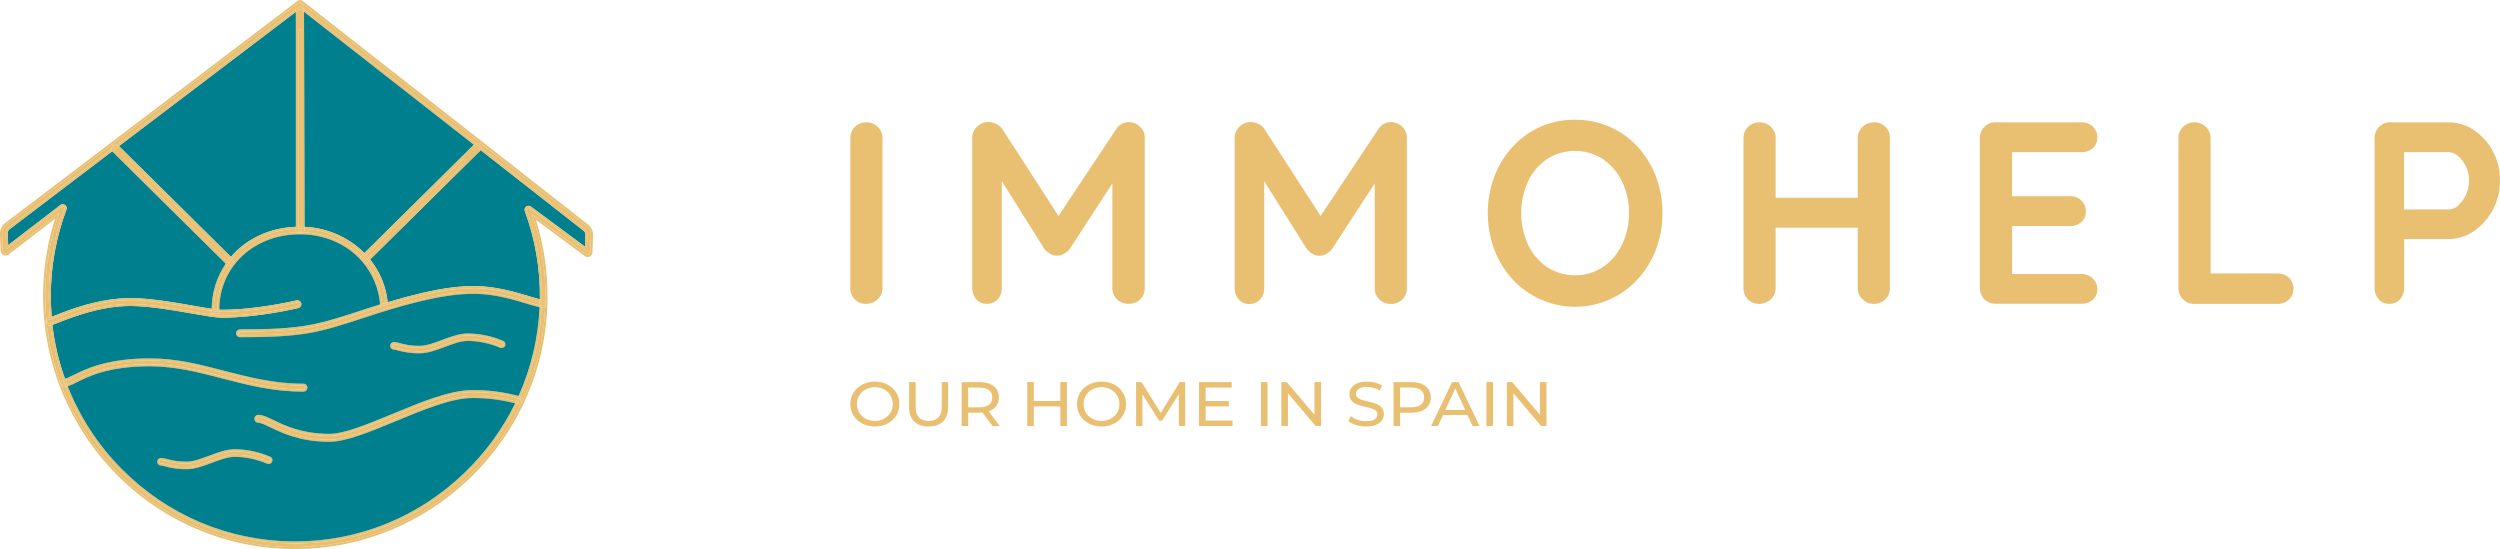 <svg width="255" height="56" viewBox="0 0 255 56" fill="none" xmlns="http://www.w3.org/2000/svg">
<path d="M59.714 23.919L59.674 25.163L54.149 21.068C54.084 21.02 54.006 20.992 53.925 20.99C53.843 20.988 53.764 21.011 53.696 21.055L53.682 21.065C53.609 21.113 53.555 21.184 53.528 21.267C53.501 21.349 53.502 21.438 53.531 21.52C54.591 24.401 55.111 27.448 55.068 30.514V30.535C54.8 30.468 54.452 30.363 54.071 30.248C52.677 29.824 50.566 29.185 48.464 29.185C47.221 29.185 45.03 29.185 39.548 30.823C39.384 29.23 38.76 27.718 37.751 26.466L48.946 15.399C48.974 15.372 48.997 15.341 49.016 15.308L59.509 23.527C59.571 23.573 59.622 23.632 59.657 23.7C59.692 23.768 59.712 23.843 59.714 23.919Z" fill="#007F8F"/>
<path d="M55.613 31.339C55.619 31.224 55.624 31.117 55.626 31.006C55.628 30.896 55.633 30.793 55.634 30.686C55.69 30.727 55.734 30.78 55.762 30.843C55.791 30.905 55.802 30.973 55.795 31.041C55.791 31.094 55.775 31.145 55.75 31.192C55.725 31.239 55.691 31.28 55.649 31.314C55.638 31.323 55.626 31.332 55.613 31.339Z" fill="#E9BF72"/>
<path d="M55.634 30.687C55.634 30.793 55.634 30.9 55.626 31.007H55.59C55.589 30.958 55.571 30.911 55.538 30.876C55.504 30.84 55.459 30.818 55.41 30.814C55.367 30.814 55.32 30.802 55.266 30.793C55.266 30.722 55.266 30.654 55.266 30.585C55.327 30.596 55.383 30.605 55.426 30.609C55.502 30.615 55.574 30.642 55.634 30.687Z" fill="#E9BF72"/>
<path d="M55.589 31.023C55.586 31.049 55.579 31.073 55.567 31.096C55.555 31.119 55.539 31.139 55.519 31.155C55.499 31.171 55.476 31.184 55.451 31.191C55.426 31.199 55.401 31.201 55.375 31.199C55.336 31.195 55.297 31.19 55.258 31.182L55.271 30.792C55.325 30.801 55.371 30.808 55.414 30.813C55.463 30.818 55.508 30.841 55.54 30.878C55.573 30.914 55.59 30.961 55.59 31.009C55.59 31.009 55.589 31.018 55.589 31.023Z" fill="#E9BF72"/>
<path d="M55.613 31.34C55.537 31.39 55.445 31.413 55.354 31.403C55.317 31.401 55.28 31.396 55.244 31.389C55.244 31.321 55.244 31.251 55.253 31.183C55.292 31.19 55.331 31.196 55.37 31.199C55.396 31.201 55.422 31.199 55.447 31.191C55.471 31.184 55.494 31.172 55.514 31.155C55.534 31.139 55.55 31.119 55.562 31.096C55.575 31.073 55.582 31.049 55.584 31.023C55.584 31.023 55.584 31.012 55.584 31.006H55.625C55.625 31.118 55.625 31.229 55.613 31.34Z" fill="#E9BF72"/>
<path d="M55.266 30.792L55.253 31.183C55.19 31.174 55.121 31.161 55.047 31.144C55.047 31.013 55.055 30.88 55.058 30.747C55.134 30.766 55.203 30.778 55.266 30.792Z" fill="#E9BF72"/>
<path d="M55.253 31.182C55.253 31.25 55.248 31.321 55.244 31.389C55.18 31.381 55.112 31.367 55.037 31.351C55.037 31.283 55.044 31.213 55.047 31.144C55.121 31.16 55.19 31.174 55.253 31.182Z" fill="#E9BF72"/>
<path d="M55.058 30.747V30.536C55.134 30.555 55.204 30.572 55.265 30.584C55.265 30.654 55.265 30.722 55.265 30.792C55.203 30.778 55.134 30.765 55.058 30.747Z" fill="#E9BF72"/>
<path d="M54.258 21.864C55.212 24.651 55.678 27.578 55.636 30.52C55.636 30.576 55.636 30.636 55.636 30.687C55.577 30.642 55.506 30.614 55.431 30.608C55.385 30.608 55.332 30.596 55.271 30.584C55.271 30.562 55.271 30.538 55.271 30.516C55.314 27.426 54.789 24.354 53.722 21.449C53.708 21.411 53.707 21.37 53.72 21.331C53.733 21.293 53.758 21.259 53.792 21.237L53.807 21.226C53.839 21.205 53.876 21.194 53.914 21.195C53.952 21.196 53.989 21.209 54.02 21.232L59.861 25.564L59.978 25.653L59.971 25.724H60.009L60.216 25.738C60.212 25.788 60.195 25.835 60.167 25.876C60.138 25.916 60.099 25.949 60.053 25.969C60.005 25.992 59.951 26.001 59.897 25.995C59.843 25.988 59.793 25.967 59.751 25.933L54.258 21.864Z" fill="#E9BF72"/>
<path d="M59.714 23.919C59.713 23.843 59.695 23.769 59.662 23.701C59.628 23.633 59.58 23.574 59.52 23.527L49.027 15.307C49.066 15.242 49.086 15.167 49.086 15.091L59.652 23.367C59.736 23.434 59.804 23.519 59.85 23.616C59.897 23.713 59.921 23.819 59.922 23.926L59.868 25.564L54.027 21.232C53.996 21.209 53.959 21.196 53.921 21.195C53.883 21.194 53.846 21.205 53.814 21.226L53.799 21.236C53.765 21.259 53.74 21.293 53.727 21.331C53.714 21.369 53.715 21.411 53.729 21.449C54.795 24.354 55.319 27.426 55.274 30.516C55.274 30.538 55.274 30.562 55.274 30.584C55.214 30.571 55.144 30.555 55.068 30.535V30.513C55.108 27.448 54.584 24.4 53.522 21.52C53.492 21.438 53.491 21.349 53.519 21.266C53.546 21.184 53.6 21.113 53.673 21.064L53.687 21.055C53.754 21.01 53.834 20.988 53.915 20.99C53.997 20.992 54.075 21.019 54.14 21.068L59.664 25.163L59.714 23.919Z" fill="#E9BF72"/>
<path d="M53.093 40.465C54.374 37.598 55.103 34.52 55.244 31.389C55.28 31.396 55.317 31.4 55.354 31.403C55.445 31.413 55.537 31.39 55.613 31.339C55.475 34.617 54.701 37.838 53.334 40.828C53.333 40.751 53.31 40.675 53.267 40.611C53.225 40.547 53.164 40.496 53.093 40.465Z" fill="#E9BF72"/>
<path d="M53.185 41.141C53.237 41.037 53.285 40.931 53.334 40.824C53.335 40.87 53.328 40.916 53.313 40.959C53.29 41.031 53.245 41.094 53.185 41.141Z" fill="#E9BF72"/>
<path d="M55.244 31.39C55.103 34.52 54.374 37.598 53.093 40.465C53.081 40.458 53.069 40.453 53.056 40.449C53.043 40.449 52.989 40.427 52.896 40.399C54.175 37.544 54.902 34.476 55.041 31.356C55.112 31.367 55.18 31.381 55.244 31.39Z" fill="#E9BF72"/>
<path d="M53.093 40.464C53.065 40.528 53.037 40.589 53.008 40.653C53.002 40.649 52.996 40.646 52.989 40.645C52.976 40.645 52.914 40.619 52.808 40.589L52.896 40.398C52.989 40.426 53.043 40.444 53.056 40.448C53.069 40.452 53.081 40.457 53.093 40.464Z" fill="#E9BF72"/>
<path d="M52.989 40.645C52.996 40.647 53.002 40.65 53.008 40.653C52.954 40.769 52.891 40.892 52.84 41.014C52.807 41.003 52.739 40.981 52.639 40.955C52.696 40.834 52.756 40.712 52.808 40.59C52.914 40.62 52.976 40.641 52.989 40.645Z" fill="#E9BF72"/>
<path d="M52.84 41.014C52.897 40.892 52.957 40.773 53.008 40.653C53.053 40.673 53.09 40.709 53.11 40.754C53.13 40.799 53.132 40.849 53.115 40.896C53.098 40.945 53.062 40.986 53.014 41.01C52.967 41.033 52.912 41.037 52.862 41.021L52.84 41.014Z" fill="#E9BF72"/>
<path d="M52.84 41.014C52.811 41.075 52.781 41.138 52.751 41.201C52.709 41.187 52.641 41.168 52.547 41.142C52.577 41.081 52.607 41.017 52.639 40.955C52.739 40.981 52.807 41.003 52.84 41.014Z" fill="#E9BF72"/>
<path d="M53.186 41.141C53.133 41.185 53.069 41.215 53.001 41.228C52.933 41.241 52.862 41.236 52.797 41.215L52.751 41.201C52.781 41.138 52.81 41.075 52.84 41.014L52.862 41.02C52.912 41.037 52.967 41.033 53.014 41.009C53.062 40.986 53.098 40.945 53.115 40.896C53.132 40.849 53.13 40.799 53.11 40.754C53.09 40.709 53.053 40.673 53.008 40.653C53.037 40.59 53.065 40.528 53.093 40.465C53.164 40.496 53.224 40.546 53.267 40.61C53.309 40.673 53.333 40.748 53.334 40.824C53.288 40.93 53.237 41.037 53.186 41.141Z" fill="#E9BF72"/>
<path d="M49.083 15.088L48.539 14.662C48.605 14.647 48.674 14.647 48.739 14.662C48.805 14.676 48.867 14.705 48.92 14.746L48.953 14.775C48.995 14.816 49.028 14.865 49.05 14.919C49.072 14.972 49.083 15.03 49.083 15.088Z" fill="#E9BF72"/>
<path d="M48.537 14.665L49.083 15.091C49.083 15.167 49.062 15.242 49.023 15.307L48.335 14.769C48.391 14.716 48.461 14.68 48.537 14.665Z" fill="#E9BF72"/>
<path d="M59.916 23.926C59.916 23.819 59.891 23.713 59.844 23.616C59.798 23.52 59.73 23.435 59.646 23.367L49.083 15.092C49.083 15.034 49.071 14.977 49.049 14.924C49.027 14.871 48.994 14.823 48.953 14.782L48.92 14.753L49.037 14.602L59.872 23.087C60.001 23.189 60.104 23.319 60.175 23.465C60.245 23.612 60.282 23.773 60.281 23.935L60.223 25.73C60.224 25.736 60.224 25.742 60.223 25.748L60.016 25.734H59.978L59.985 25.662L59.868 25.573L59.916 23.926Z" fill="#E9BF72"/>
<path d="M30.975 0.911L48.537 14.665C48.461 14.68 48.39 14.716 48.333 14.769L31.01 1.207C31.007 1.107 30.995 1.009 30.975 0.911Z" fill="#E9BF72"/>
<path d="M48.333 14.769L48.323 14.778L37.167 25.811C35.544 24.186 33.358 23.232 31.05 23.14L31.01 1.207L48.333 14.769Z" fill="#007F8F"/>
<path d="M53.89 30.815C52.529 30.402 50.474 29.776 48.459 29.776C47.238 29.776 45.082 29.776 39.607 31.423L39.591 31.37L39.563 31.029C45.044 29.392 47.223 29.392 48.459 29.392C50.534 29.392 52.621 30.029 54.005 30.448C54.423 30.575 54.784 30.679 55.056 30.75C55.056 30.883 55.049 31.016 55.044 31.148C54.751 31.077 54.368 30.961 53.89 30.815Z" fill="#E9BF72"/>
<path d="M47.119 16.332C47.153 16.298 47.2 16.279 47.249 16.279C47.298 16.279 47.344 16.298 47.379 16.332C47.413 16.366 47.433 16.412 47.433 16.46C47.433 16.508 47.414 16.555 47.38 16.589L37.591 26.273C37.513 26.181 37.432 26.09 37.347 26.001L47.119 16.332Z" fill="#E9BF72"/>
<path d="M37.167 25.811L48.32 14.782L48.329 14.773L49.017 15.311C48.998 15.344 48.975 15.375 48.947 15.402L37.751 26.466C37.697 26.399 37.642 26.333 37.586 26.267L47.375 16.588C47.409 16.554 47.428 16.508 47.427 16.46C47.427 16.424 47.417 16.389 47.397 16.359C47.376 16.329 47.348 16.306 47.314 16.293C47.281 16.279 47.244 16.275 47.208 16.282C47.173 16.289 47.14 16.306 47.114 16.332L37.342 25.994C37.29 25.926 37.23 25.869 37.167 25.811Z" fill="#E9BF72"/>
<path d="M55.058 30.747C54.784 30.68 54.423 30.571 54.007 30.444C52.624 30.025 50.536 29.388 48.461 29.388C47.225 29.388 45.047 29.388 39.565 31.031V30.986C39.565 30.932 39.556 30.878 39.55 30.823C45.033 29.185 47.223 29.185 48.466 29.185C50.569 29.185 52.679 29.824 54.073 30.248C54.454 30.363 54.802 30.468 55.07 30.535L55.058 30.747Z" fill="#E9BF72"/>
<path d="M47.721 34.575C46.962 34.575 46.128 34.891 45.322 35.194C44.483 35.511 43.617 35.839 42.791 35.839C42.065 35.847 41.341 35.752 40.642 35.555C40.497 35.508 40.346 35.478 40.194 35.465C40.145 35.465 40.098 35.445 40.063 35.411C40.029 35.377 40.009 35.33 40.009 35.282C40.009 35.234 40.029 35.187 40.063 35.153C40.098 35.119 40.145 35.099 40.194 35.099C40.379 35.112 40.562 35.147 40.738 35.203C41.406 35.391 42.097 35.482 42.791 35.474C43.55 35.474 44.384 35.16 45.19 34.855C46.029 34.539 46.895 34.212 47.721 34.212C48.931 34.225 50.127 34.477 51.237 34.954C51.259 34.963 51.279 34.977 51.296 34.994C51.313 35.011 51.327 35.031 51.336 35.053C51.345 35.075 51.35 35.099 51.349 35.123C51.349 35.146 51.344 35.17 51.335 35.192C51.326 35.214 51.312 35.234 51.295 35.251C51.278 35.267 51.257 35.281 51.235 35.29C51.213 35.299 51.189 35.303 51.165 35.303C51.141 35.303 51.117 35.298 51.094 35.289C50.029 34.831 48.882 34.588 47.721 34.575Z" fill="#E9BF72"/>
<path d="M51.237 34.954C50.127 34.477 48.931 34.225 47.721 34.212C46.895 34.212 46.029 34.539 45.19 34.855C44.384 35.16 43.555 35.474 42.791 35.474C42.097 35.482 41.406 35.391 40.738 35.203C40.562 35.147 40.379 35.112 40.194 35.1C40.145 35.1 40.098 35.119 40.063 35.153C40.029 35.187 40.009 35.234 40.009 35.282C40.009 35.331 40.029 35.377 40.063 35.411C40.098 35.445 40.145 35.465 40.194 35.465C40.346 35.478 40.497 35.508 40.642 35.555C41.341 35.752 42.065 35.847 42.791 35.839C43.617 35.839 44.483 35.511 45.322 35.194C46.128 34.891 46.958 34.575 47.721 34.575C48.882 34.588 50.029 34.831 51.094 35.289C51.117 35.298 51.141 35.303 51.165 35.303C51.189 35.303 51.213 35.299 51.235 35.29C51.257 35.281 51.278 35.267 51.295 35.251C51.312 35.234 51.326 35.214 51.335 35.192C51.344 35.17 51.349 35.146 51.349 35.123C51.35 35.099 51.345 35.075 51.336 35.053C51.327 35.031 51.313 35.011 51.296 34.994C51.279 34.977 51.259 34.963 51.237 34.954ZM47.721 34.007C48.959 34.019 50.182 34.277 51.318 34.766C51.365 34.785 51.408 34.813 51.444 34.849C51.48 34.885 51.509 34.928 51.528 34.975C51.548 35.022 51.558 35.073 51.558 35.124C51.558 35.175 51.548 35.226 51.528 35.273C51.508 35.32 51.479 35.363 51.442 35.398C51.405 35.434 51.361 35.462 51.313 35.481C51.266 35.5 51.215 35.51 51.163 35.51C51.112 35.51 51.061 35.5 51.014 35.481C49.974 35.035 48.855 34.799 47.722 34.788C47.001 34.788 46.184 35.096 45.397 35.393C44.542 35.716 43.656 36.05 42.792 36.05C42.048 36.059 41.307 35.962 40.591 35.76C40.462 35.719 40.33 35.692 40.195 35.677C40.091 35.677 39.991 35.636 39.917 35.563C39.844 35.491 39.802 35.392 39.802 35.289C39.802 35.186 39.844 35.087 39.917 35.015C39.991 34.942 40.091 34.901 40.195 34.901C40.398 34.914 40.599 34.953 40.793 35.016C41.443 35.2 42.116 35.289 42.792 35.28C43.511 35.28 44.328 34.972 45.117 34.675C45.972 34.34 46.863 34.013 47.721 34.013V34.007Z" fill="#E9BF72"/>
<path d="M39.352 31.009C39.352 30.969 39.344 30.93 39.34 30.894L39.543 30.831C39.549 30.887 39.555 30.94 39.558 30.994V31.04L39.353 31.101L39.352 31.009Z" fill="#E9BF72"/>
<path d="M39.357 31.092L39.367 31.183L39 31.214V31.203L39.357 31.092Z" fill="#E9BF72"/>
<path d="M39.352 31.009L39.357 31.098L38.999 31.213L38.985 31.043V31.003C39.102 30.966 39.225 30.929 39.343 30.895C39.344 30.923 39.348 30.962 39.352 31.009Z" fill="#E9BF72"/>
<path d="M37.751 26.466C38.757 27.719 39.377 29.231 39.538 30.823L39.335 30.885C39.185 29.326 38.583 27.842 37.603 26.611L37.751 26.466Z" fill="#E9BF72"/>
<path d="M39 31.213L39.367 31.183L39.357 31.092L39.563 31.031L39.591 31.372L38.811 31.435L38.795 31.265L38.999 31.203L39 31.213Z" fill="#E9BF72"/>
<path d="M38.777 31.055L38.981 30.993V31.034L38.995 31.203L38.792 31.266L38.777 31.055Z" fill="#E9BF72"/>
<path d="M37.607 26.613C38.588 27.843 39.189 29.327 39.34 30.887C39.223 30.92 39.106 30.957 38.981 30.994C38.856 29.485 38.293 28.043 37.36 26.843C37.383 26.832 37.403 26.817 37.42 26.799L37.607 26.613Z" fill="#E9BF72"/>
<path d="M37.751 26.466L37.603 26.613C37.549 26.546 37.495 26.48 37.438 26.414L37.586 26.268C37.647 26.333 37.702 26.399 37.751 26.466Z" fill="#E9BF72"/>
<path d="M37.591 26.273L37.443 26.42C37.365 26.327 37.284 26.235 37.201 26.146L37.347 26C37.432 26.084 37.517 26.175 37.591 26.273Z" fill="#E9BF72"/>
<path d="M37.443 26.414L37.209 26.645C37.132 26.55 37.051 26.459 36.968 26.37L37.202 26.139C37.284 26.229 37.365 26.322 37.443 26.414Z" fill="#E9BF72"/>
<path d="M37.36 26.841C37.309 26.776 37.257 26.713 37.204 26.649L37.438 26.419C37.495 26.484 37.549 26.55 37.603 26.617L37.416 26.802C37.4 26.818 37.381 26.832 37.36 26.841Z" fill="#E9BF72"/>
<path d="M37.347 25.995L37.201 26.14C37.142 26.077 37.084 26.014 37.022 25.954L37.167 25.811C37.23 25.869 37.29 25.927 37.347 25.995Z" fill="#E9BF72"/>
<path d="M37.204 26.649L37.194 26.661L36.933 26.404L36.964 26.375C37.05 26.463 37.127 26.555 37.204 26.649Z" fill="#E9BF72"/>
<path d="M37.089 26.797C37.11 26.819 37.136 26.836 37.165 26.848C37.193 26.86 37.224 26.866 37.255 26.866C37.291 26.866 37.327 26.857 37.36 26.841C38.293 28.041 38.856 29.483 38.981 30.992L38.777 31.055C38.651 29.403 37.983 27.837 36.876 26.594L37.089 26.797Z" fill="#E9BF72"/>
<path d="M36.794 26.178L37.022 25.954C37.083 26.014 37.139 26.076 37.201 26.14L36.967 26.371C36.909 26.308 36.85 26.245 36.79 26.184L36.794 26.178Z" fill="#E9BF72"/>
<path d="M37.204 26.649C37.257 26.713 37.309 26.777 37.36 26.841C37.327 26.858 37.291 26.866 37.255 26.867C37.224 26.867 37.193 26.86 37.165 26.849C37.136 26.837 37.11 26.819 37.089 26.797L36.876 26.588C36.837 26.544 36.799 26.5 36.759 26.458C36.738 26.423 36.727 26.383 36.728 26.342C36.728 26.285 36.749 26.23 36.788 26.188C36.849 26.249 36.905 26.311 36.966 26.375L36.936 26.405L37.196 26.661L37.204 26.649Z" fill="#E9BF72"/>
<path d="M36.757 26.458C36.799 26.501 36.837 26.545 36.874 26.588L36.792 26.508C36.778 26.493 36.766 26.476 36.757 26.458Z" fill="#E9BF72"/>
<path d="M36.794 26.179L36.786 26.188C35.335 24.707 33.281 23.785 30.938 23.703C31.013 23.624 31.055 23.52 31.055 23.411V23.343C33.307 23.434 35.441 24.367 37.023 25.954L36.794 26.179Z" fill="#E9BF72"/>
<path d="M33.592 44.857C30.677 44.857 28.85 43.977 27.64 43.393C27.09 43.129 26.657 42.92 26.355 42.92C26.305 42.916 26.257 42.893 26.223 42.857C26.189 42.82 26.169 42.772 26.169 42.722C26.169 42.672 26.189 42.623 26.223 42.587C26.257 42.55 26.305 42.527 26.355 42.523C26.745 42.523 27.193 42.739 27.813 43.039C28.989 43.605 30.767 44.461 33.589 44.461C35.167 44.461 37.569 43.466 40.11 42.413C42.974 41.225 45.937 39.996 48.165 39.996C50.542 39.996 52.261 40.43 52.805 40.59C52.75 40.712 52.688 40.834 52.635 40.955C51.177 40.573 49.673 40.383 48.165 40.392C46.017 40.392 43.093 41.605 40.265 42.778C37.688 43.847 35.251 44.857 33.592 44.857Z" fill="#E9BF72"/>
<path d="M37.022 25.954C35.439 24.367 33.306 23.433 31.054 23.342V23.137C33.36 23.23 35.545 24.186 37.167 25.811L37.022 25.954Z" fill="#E9BF72"/>
<path d="M31.054 23.137V23.343C30.97 23.343 30.883 23.336 30.797 23.334V23.129C30.883 23.13 30.967 23.132 31.054 23.137Z" fill="#E9BF72"/>
<path d="M30.938 23.703C30.897 23.748 30.847 23.784 30.792 23.808C30.736 23.832 30.675 23.845 30.614 23.845C30.553 23.844 30.492 23.831 30.436 23.807C30.38 23.782 30.33 23.746 30.288 23.702C30.389 23.702 30.489 23.696 30.591 23.696H30.613C30.722 23.696 30.831 23.698 30.938 23.703Z" fill="#E9BF72"/>
<path d="M36.757 26.458C35.273 24.872 33.096 23.905 30.613 23.9V23.847C30.674 23.847 30.735 23.835 30.79 23.81C30.846 23.786 30.896 23.75 30.937 23.705C33.273 23.787 35.334 24.709 36.785 26.19C36.746 26.232 36.724 26.287 36.724 26.345C36.725 26.384 36.736 26.424 36.757 26.458Z" fill="#E9BF72"/>
<path d="M30.797 23.457V23.334C30.883 23.334 30.97 23.334 31.054 23.343V23.411C31.053 23.519 31.012 23.624 30.937 23.703C30.829 23.703 30.721 23.696 30.612 23.696V23.639C30.636 23.64 30.66 23.635 30.683 23.626C30.705 23.617 30.726 23.603 30.743 23.586C30.76 23.569 30.774 23.549 30.783 23.527C30.792 23.505 30.797 23.481 30.797 23.457Z" fill="#E9BF72"/>
<path d="M30.797 23.335V23.457C30.797 23.505 30.777 23.551 30.743 23.585C30.709 23.619 30.662 23.638 30.613 23.638C30.565 23.638 30.518 23.619 30.483 23.585C30.449 23.551 30.43 23.505 30.43 23.457V23.334C30.482 23.334 30.536 23.334 30.591 23.334C30.646 23.334 30.729 23.334 30.797 23.335Z" fill="#E9BF72"/>
<path d="M30.797 3.186V23.129C30.728 23.129 30.66 23.129 30.591 23.129C30.522 23.129 30.483 23.129 30.43 23.129V3.186C30.43 3.138 30.449 3.092 30.483 3.058C30.518 3.023 30.565 3.004 30.613 3.004C30.662 3.004 30.709 3.023 30.743 3.058C30.777 3.092 30.797 3.138 30.797 3.186Z" fill="#E9BF72"/>
<path d="M30.614 0.246C30.555 0.246 30.497 0.258 30.443 0.28L30.489 0.244C30.522 0.218 30.564 0.204 30.606 0.204C30.649 0.204 30.69 0.218 30.723 0.244L49.039 14.598L48.923 14.749C48.87 14.708 48.808 14.68 48.742 14.665C48.676 14.65 48.608 14.65 48.542 14.665L30.975 0.911C30.916 0.614 30.787 0.246 30.614 0.246Z" fill="#E9BF72"/>
<path d="M30.443 0.283C30.497 0.26 30.555 0.248 30.614 0.248C30.787 0.248 30.916 0.617 30.975 0.913L30.6 0.62L30.175 0.943V0.68C30.175 0.583 30.208 0.49 30.267 0.413L30.443 0.283Z" fill="#E9BF72"/>
<path d="M30.599 0.879L30.175 1.207V0.942L30.6 0.618L30.975 0.912C30.995 1.007 31.007 1.104 31.01 1.202L30.599 0.879Z" fill="#E9BF72"/>
<path d="M30.591 23.331C30.536 23.331 30.482 23.331 30.43 23.331V23.125C30.483 23.125 30.536 23.125 30.591 23.125C30.646 23.125 30.728 23.125 30.797 23.125V23.331C30.729 23.333 30.66 23.331 30.591 23.331Z" fill="#E9BF72"/>
<path d="M30.443 0.283L30.267 0.416C30.313 0.357 30.374 0.312 30.443 0.283Z" fill="#E9BF72"/>
<path d="M30.591 23.696C30.489 23.696 30.389 23.696 30.288 23.702C30.214 23.623 30.173 23.519 30.172 23.411V23.342C30.256 23.342 30.341 23.335 30.426 23.334V23.457C30.426 23.506 30.446 23.552 30.48 23.586C30.515 23.62 30.562 23.64 30.611 23.64V23.696H30.591Z" fill="#E9BF72"/>
<path d="M30.43 23.128V23.334C30.345 23.334 30.259 23.334 30.175 23.342V23.135C30.259 23.13 30.345 23.129 30.43 23.128Z" fill="#E9BF72"/>
<path d="M30.175 23.134V1.207L30.599 0.884L31.01 1.207L31.054 23.141C30.967 23.141 30.883 23.134 30.797 23.133V3.185C30.797 3.137 30.777 3.091 30.743 3.057C30.709 3.023 30.662 3.004 30.613 3.004C30.564 3.004 30.518 3.023 30.483 3.057C30.449 3.091 30.43 3.137 30.43 3.185V23.127C30.345 23.128 30.259 23.13 30.175 23.134Z" fill="#E9BF72"/>
<path d="M30.175 1.207V23.135C27.442 23.24 25.098 24.39 23.554 26.198L12.133 14.904L30.175 1.207Z" fill="#007F8F"/>
<path d="M30.175 0.941V1.207L12.133 14.905L12.111 14.884C12.066 14.839 12.011 14.805 11.951 14.784L30.175 0.941Z" fill="#E9BF72"/>
<path d="M37.308 32.149C32.507 33.725 31.057 34.201 24.491 34.201C24.439 34.201 24.389 34.18 24.352 34.144C24.315 34.108 24.294 34.058 24.294 34.007C24.294 33.955 24.315 33.906 24.352 33.87C24.389 33.833 24.439 33.813 24.491 33.813C30.995 33.813 32.434 33.341 37.183 31.781L37.276 31.751C37.807 31.578 38.313 31.416 38.794 31.266L38.809 31.435L39.59 31.372L39.606 31.425C38.923 31.63 38.189 31.859 37.397 32.118L37.308 32.149Z" fill="#E9BF72"/>
<path d="M52.808 40.59C52.265 40.43 50.545 39.996 48.168 39.996C45.94 39.996 42.978 41.225 40.113 42.413C37.572 43.466 35.17 44.461 33.592 44.461C30.771 44.461 28.993 43.605 27.817 43.039C27.196 42.739 26.749 42.523 26.359 42.523C26.308 42.527 26.261 42.55 26.227 42.587C26.192 42.623 26.173 42.672 26.173 42.722C26.173 42.772 26.192 42.82 26.227 42.857C26.261 42.893 26.308 42.916 26.359 42.92C26.656 42.92 27.09 43.129 27.644 43.393C28.854 43.977 30.681 44.857 33.596 44.857C35.255 44.857 37.691 43.847 40.272 42.778C43.1 41.605 46.024 40.392 48.172 40.392C49.68 40.383 51.184 40.573 52.642 40.955C52.611 41.017 52.58 41.081 52.55 41.142C51.12 40.772 49.647 40.588 48.168 40.597C46.065 40.597 43.158 41.801 40.349 42.966C37.751 44.046 35.298 45.062 33.592 45.062C30.63 45.062 28.776 44.169 27.549 43.578C27.044 43.336 26.609 43.124 26.359 43.124C26.25 43.124 26.146 43.081 26.069 43.006C25.993 42.93 25.95 42.827 25.95 42.72C25.95 42.613 25.993 42.51 26.069 42.434C26.146 42.358 26.25 42.316 26.359 42.316C26.797 42.316 27.263 42.54 27.906 42.852C29.067 43.411 30.819 44.253 33.592 44.253C35.128 44.253 37.51 43.266 40.033 42.221C42.917 41.026 45.898 39.788 48.168 39.788C49.765 39.776 51.355 39.98 52.896 40.396L52.808 40.59Z" fill="#E9BF72"/>
<path d="M23.554 26.198C25.098 24.39 27.442 23.24 30.175 23.135V23.341C27.502 23.445 25.21 24.574 23.702 26.345L23.554 26.198Z" fill="#E9BF72"/>
<path d="M53.828 31.009C52.479 30.599 50.44 29.981 48.454 29.981C47.093 29.981 44.559 29.981 37.459 32.312L37.369 32.342C32.543 33.927 31.086 34.404 24.486 34.404C24.379 34.404 24.276 34.362 24.2 34.287C24.124 34.212 24.082 34.11 24.082 34.004C24.082 33.898 24.124 33.796 24.2 33.721C24.276 33.647 24.379 33.604 24.486 33.604C30.956 33.604 32.383 33.137 37.114 31.584L37.204 31.554C37.752 31.373 38.276 31.208 38.772 31.053L38.791 31.263C38.309 31.413 37.802 31.575 37.272 31.748L37.18 31.778C32.426 33.339 30.988 33.81 24.487 33.81C24.435 33.81 24.385 33.831 24.348 33.867C24.311 33.903 24.291 33.953 24.291 34.004C24.291 34.056 24.311 34.105 24.348 34.141C24.385 34.178 24.435 34.198 24.487 34.198C31.054 34.198 32.503 33.722 37.305 32.147L37.395 32.117C38.187 31.857 38.92 31.627 39.604 31.424C45.078 29.776 47.235 29.776 48.455 29.776C50.471 29.776 52.526 30.4 53.886 30.816C54.364 30.962 54.748 31.078 55.043 31.145C55.043 31.215 55.043 31.284 55.034 31.352C54.728 31.285 54.329 31.163 53.828 31.009Z" fill="#E9BF72"/>
<path d="M30.288 23.702C27.602 23.781 25.313 24.932 23.856 26.739L23.77 26.672C23.799 26.628 23.812 26.575 23.807 26.522C23.801 26.469 23.777 26.42 23.739 26.382L23.702 26.345C25.21 24.574 27.502 23.446 30.175 23.342V23.411C30.175 23.519 30.216 23.622 30.288 23.702Z" fill="#E9BF72"/>
<path d="M23.554 26.198L23.702 26.345C23.647 26.408 23.593 26.474 23.541 26.541L23.39 26.388C23.444 26.327 23.499 26.261 23.554 26.198Z" fill="#E9BF72"/>
<path d="M23.318 26.834C23.388 26.735 23.462 26.638 23.541 26.541L23.6 26.6L23.34 26.856L23.318 26.834Z" fill="#E9BF72"/>
<path d="M23.541 26.541C23.462 26.638 23.388 26.735 23.318 26.834L23.167 26.686C23.238 26.587 23.313 26.489 23.39 26.393L23.541 26.541Z" fill="#E9BF72"/>
<path d="M23.739 26.707L23.448 26.995C23.405 27.038 23.346 27.062 23.284 27.062C23.247 27.062 23.21 27.053 23.177 27.037C23.222 26.967 23.269 26.901 23.318 26.834L23.34 26.856L23.6 26.6L23.541 26.541C23.593 26.474 23.647 26.408 23.702 26.345L23.739 26.382C23.777 26.419 23.801 26.468 23.807 26.521C23.812 26.574 23.799 26.627 23.77 26.672C23.761 26.685 23.751 26.697 23.739 26.707Z" fill="#E9BF72"/>
<path d="M23.167 26.686L23.318 26.834C23.269 26.901 23.222 26.967 23.177 27.037C23.156 27.026 23.136 27.012 23.119 26.995L23.02 26.897C23.067 26.825 23.117 26.756 23.167 26.686Z" fill="#E9BF72"/>
<path d="M23.856 26.735C25.313 24.928 27.603 23.777 30.288 23.698C30.33 23.743 30.38 23.779 30.436 23.804C30.492 23.828 30.553 23.841 30.614 23.841V23.897H30.592C25.912 23.897 22.384 27.203 22.376 31.587C22.311 31.587 22.242 31.576 22.168 31.569C22.159 29.815 22.754 28.11 23.856 26.735Z" fill="#E9BF72"/>
<path d="M22.167 31.608V31.573C22.241 31.58 22.309 31.587 22.375 31.591V31.799L22.167 31.779V31.608Z" fill="#E9BF72"/>
<path d="M22.635 31.807C26.274 31.807 30.248 30.857 30.286 30.846C30.337 30.834 30.391 30.842 30.436 30.869C30.482 30.896 30.514 30.94 30.527 30.991C30.533 31.016 30.534 31.042 30.53 31.067C30.526 31.093 30.518 31.117 30.504 31.139C30.491 31.161 30.473 31.18 30.452 31.195C30.431 31.21 30.407 31.221 30.382 31.227C30.341 31.237 26.322 32.2 22.635 32.2C22.344 32.195 22.053 32.17 21.765 32.127V31.994H22.375V31.798C22.471 31.803 22.564 31.807 22.635 31.807Z" fill="#E9BF72"/>
<path d="M23.77 26.671L23.856 26.738C22.754 28.113 22.158 29.818 22.167 31.573C22.05 31.562 21.933 31.546 21.8 31.529C21.801 29.93 22.28 28.366 23.177 27.036C23.21 27.053 23.247 27.062 23.284 27.062C23.346 27.062 23.405 27.038 23.448 26.995L23.739 26.707C23.751 26.696 23.761 26.684 23.77 26.671Z" fill="#E9BF72"/>
<path d="M22.167 31.779V31.79H21.799V31.736C21.93 31.752 22.054 31.767 22.167 31.779Z" fill="#E9BF72"/>
<path d="M22.167 31.607V31.778C22.05 31.767 21.933 31.752 21.799 31.736V31.607C21.799 31.581 21.799 31.555 21.799 31.529C21.93 31.546 22.054 31.562 22.166 31.573L22.167 31.607Z" fill="#E9BF72"/>
<path d="M21.592 31.5C21.598 29.86 22.095 28.258 23.02 26.896L23.119 26.995C23.136 27.012 23.156 27.026 23.177 27.036C22.28 28.366 21.801 29.93 21.8 31.529L21.592 31.5Z" fill="#E9BF72"/>
<path d="M21.591 31.994V31.702L21.799 31.731V31.784H22.167V31.774L22.375 31.793V31.99H21.591V31.994Z" fill="#E9BF72"/>
<path d="M21.591 31.607C21.591 31.572 21.591 31.536 21.591 31.5L21.799 31.529C21.799 31.555 21.799 31.581 21.799 31.607V31.736L21.591 31.707V31.607Z" fill="#E9BF72"/>
<path d="M21.555 47.009C20.716 47.325 19.85 47.653 19.023 47.653C18.297 47.662 17.574 47.566 16.876 47.369C16.73 47.322 16.579 47.292 16.426 47.279C16.402 47.279 16.378 47.274 16.356 47.265C16.334 47.256 16.314 47.243 16.297 47.226C16.28 47.209 16.266 47.189 16.257 47.167C16.248 47.145 16.243 47.121 16.243 47.098C16.243 47.074 16.248 47.05 16.257 47.028C16.266 47.006 16.28 46.986 16.297 46.969C16.314 46.953 16.334 46.939 16.356 46.93C16.378 46.921 16.402 46.916 16.426 46.916C16.611 46.928 16.794 46.962 16.971 47.019C17.638 47.206 18.33 47.296 19.023 47.288C19.783 47.288 20.617 46.975 21.423 46.669C22.262 46.354 23.127 46.027 23.953 46.027C25.164 46.039 26.36 46.292 27.47 46.77C27.515 46.788 27.55 46.824 27.569 46.868C27.587 46.913 27.587 46.963 27.569 47.008C27.549 47.052 27.513 47.087 27.468 47.105C27.423 47.123 27.372 47.123 27.327 47.105C26.262 46.645 25.115 46.402 23.953 46.39C23.195 46.39 22.361 46.705 21.555 47.009Z" fill="#E9BF72"/>
<path d="M17.024 46.82C17.674 47.002 18.348 47.09 19.023 47.082C19.744 47.082 20.559 46.774 21.349 46.477C22.204 46.155 23.089 45.821 23.953 45.821C25.192 45.833 26.415 46.091 27.55 46.58C27.598 46.599 27.641 46.628 27.677 46.664C27.713 46.7 27.742 46.743 27.761 46.79C27.781 46.837 27.791 46.888 27.79 46.939C27.79 46.99 27.779 47.04 27.759 47.087C27.74 47.134 27.711 47.177 27.674 47.213C27.637 47.248 27.593 47.276 27.545 47.295C27.498 47.315 27.447 47.325 27.395 47.325C27.344 47.325 27.293 47.315 27.245 47.295C26.206 46.846 25.087 46.608 23.953 46.596C23.233 46.596 22.418 46.904 21.628 47.201C20.772 47.525 19.888 47.86 19.023 47.86C18.279 47.869 17.538 47.771 16.822 47.569C16.694 47.528 16.561 47.5 16.426 47.485C16.323 47.485 16.223 47.445 16.15 47.372C16.076 47.299 16.035 47.201 16.035 47.098C16.035 46.996 16.076 46.897 16.15 46.825C16.223 46.752 16.323 46.711 16.426 46.711C16.63 46.722 16.831 46.759 17.024 46.82ZM16.426 46.916C16.378 46.916 16.331 46.935 16.297 46.969C16.262 47.003 16.243 47.049 16.243 47.097C16.243 47.145 16.262 47.191 16.297 47.225C16.331 47.26 16.378 47.279 16.426 47.279C16.579 47.292 16.73 47.322 16.876 47.369C17.574 47.566 18.297 47.661 19.023 47.653C19.85 47.653 20.716 47.325 21.555 47.008C22.361 46.705 23.19 46.389 23.953 46.389C25.115 46.402 26.262 46.645 27.327 47.104C27.372 47.122 27.423 47.122 27.468 47.104C27.513 47.086 27.549 47.051 27.569 47.007C27.587 46.962 27.587 46.913 27.569 46.868C27.55 46.823 27.515 46.788 27.47 46.769C26.36 46.291 25.164 46.039 23.953 46.026C23.127 46.026 22.262 46.353 21.423 46.669C20.617 46.975 19.787 47.288 19.023 47.288C18.33 47.296 17.638 47.205 16.971 47.019C16.794 46.962 16.611 46.927 16.426 46.916Z" fill="#E9BF72"/>
<path d="M23.167 26.687L12.961 16.596C12.928 16.561 12.909 16.515 12.909 16.468C12.909 16.42 12.928 16.374 12.961 16.339C12.996 16.306 13.043 16.287 13.092 16.286C13.14 16.287 13.185 16.306 13.218 16.339L23.382 26.389C23.313 26.489 23.238 26.587 23.167 26.687Z" fill="#E9BF72"/>
<path d="M19.659 31.387C20.38 31.513 21.044 31.629 21.591 31.707V31.994H21.765V32.127C21.181 32.051 20.442 31.922 19.59 31.773C17.641 31.432 15.218 31.007 13.303 31.007C10.216 31.007 7.292 32.162 5.885 32.72C5.631 32.822 5.454 32.89 5.327 32.935C5.313 32.801 5.299 32.667 5.289 32.53C5.415 32.483 5.574 32.415 5.738 32.355C7.167 31.789 10.139 30.615 13.303 30.615C15.252 30.615 17.695 31.043 19.659 31.387Z" fill="#E9BF72"/>
<path d="M12.133 14.905L23.554 26.198C23.498 26.262 23.444 26.328 23.39 26.394L13.227 16.344C13.192 16.31 13.146 16.291 13.097 16.291C13.048 16.291 13.001 16.31 12.966 16.344C12.932 16.378 12.913 16.424 12.913 16.472C12.913 16.52 12.932 16.566 12.966 16.601L23.172 26.692C23.121 26.761 23.071 26.83 23.024 26.902L11.495 15.502C11.476 15.482 11.458 15.461 11.443 15.438L12.133 14.905Z" fill="#E9BF72"/>
<path d="M12.133 14.904L11.432 15.433C11.39 15.374 11.365 15.304 11.359 15.231L11.943 14.784C12.003 14.805 12.058 14.839 12.103 14.883L12.133 14.904Z" fill="#E9BF72"/>
<path d="M11.951 14.784L11.367 15.231C11.365 15.217 11.365 15.203 11.367 15.19C11.367 15.133 11.378 15.076 11.4 15.024C11.423 14.971 11.455 14.923 11.496 14.883C11.506 14.873 11.516 14.863 11.528 14.855C11.587 14.81 11.657 14.78 11.731 14.768C11.804 14.755 11.88 14.761 11.951 14.784Z" fill="#E9BF72"/>
<path d="M11.951 14.784C11.879 14.76 11.802 14.754 11.727 14.766C11.653 14.779 11.582 14.809 11.522 14.855L11.424 14.727L30.267 0.414C30.208 0.49 30.175 0.584 30.175 0.68V0.941L11.951 14.784Z" fill="#E9BF72"/>
<path d="M7.548 38.457C8.725 37.861 10.917 36.756 15.278 36.756C17.971 36.756 20.325 37.367 22.815 38.014H22.829C25.335 38.663 27.925 39.334 30.913 39.334C30.941 39.332 30.969 39.336 30.995 39.345C31.022 39.354 31.046 39.368 31.066 39.387C31.087 39.406 31.103 39.428 31.114 39.453C31.125 39.479 31.131 39.506 31.131 39.533C31.131 39.561 31.125 39.588 31.114 39.613C31.103 39.639 31.087 39.661 31.066 39.68C31.046 39.699 31.022 39.713 30.995 39.722C30.969 39.731 30.941 39.735 30.913 39.733C27.868 39.733 25.248 39.053 22.712 38.396C20.248 37.756 17.923 37.15 15.278 37.15C11.014 37.15 8.96 38.189 7.732 38.809C7.449 38.967 7.15 39.098 6.84 39.199C6.79 39.073 6.743 38.946 6.699 38.82C6.91 38.781 7.182 38.641 7.548 38.457Z" fill="#E9BF72"/>
<path d="M7.454 38.276C8.644 37.673 10.861 36.55 15.281 36.55C18.001 36.55 20.367 37.165 22.869 37.815L22.833 38.018H22.819C20.328 37.372 17.974 36.761 15.281 36.761C10.921 36.761 8.729 37.866 7.551 38.462C7.186 38.646 6.91 38.785 6.702 38.829C6.678 38.766 6.655 38.702 6.632 38.635C6.807 38.606 7.091 38.464 7.45 38.289L7.454 38.276Z" fill="#E9BF72"/>
<path d="M7.728 38.813C8.956 38.194 11.009 37.154 15.273 37.154C17.913 37.154 20.243 37.761 22.708 38.401C25.243 39.058 27.863 39.737 30.909 39.737C30.936 39.739 30.964 39.736 30.991 39.727C31.017 39.718 31.041 39.703 31.061 39.684C31.082 39.666 31.098 39.643 31.109 39.618C31.12 39.593 31.126 39.565 31.126 39.538C31.126 39.51 31.12 39.483 31.109 39.458C31.098 39.433 31.082 39.41 31.061 39.391C31.041 39.373 31.017 39.358 30.991 39.349C30.964 39.34 30.936 39.337 30.909 39.339C27.921 39.339 25.331 38.667 22.825 38.018L22.877 37.82C25.369 38.464 27.946 39.133 30.909 39.133C30.965 39.129 31.022 39.136 31.075 39.154C31.128 39.173 31.177 39.202 31.218 39.24C31.26 39.278 31.293 39.324 31.316 39.375C31.338 39.426 31.35 39.481 31.35 39.537C31.35 39.593 31.338 39.648 31.316 39.7C31.293 39.751 31.26 39.797 31.218 39.835C31.177 39.873 31.128 39.902 31.075 39.92C31.022 39.938 30.965 39.946 30.909 39.942C27.835 39.942 25.203 39.26 22.655 38.598C20.201 37.961 17.891 37.362 15.278 37.362C11.072 37.362 9.043 38.385 7.832 38.996C7.54 39.159 7.233 39.294 6.915 39.399C6.889 39.334 6.863 39.269 6.84 39.206C7.148 39.104 7.445 38.972 7.728 38.813Z" fill="#E9BF72"/>
<path d="M12.227 47.926C9.829 45.493 7.952 42.608 6.707 39.442C6.777 39.433 6.847 39.419 6.915 39.399C8.147 42.528 10.004 45.38 12.375 47.784C17.008 52.493 23.188 55.136 29.781 55.225H30.121C36.57 55.225 42.686 52.748 47.377 48.227C49.507 46.182 51.259 43.784 52.552 41.141C52.647 41.167 52.715 41.186 52.757 41.2C51.45 43.875 49.678 46.303 47.523 48.374C42.708 53.013 36.404 55.516 29.779 55.427C23.13 55.338 16.897 52.673 12.227 47.926Z" fill="#E9BF72"/>
<path d="M6.699 38.825C6.743 38.951 6.79 39.078 6.84 39.204C6.778 39.22 6.715 39.231 6.652 39.237C6.644 39.238 6.637 39.238 6.63 39.237C6.585 39.122 6.542 39.006 6.499 38.891C6.531 38.862 6.572 38.844 6.616 38.84C6.644 38.837 6.671 38.832 6.699 38.825Z" fill="#E9BF72"/>
<path d="M6.91 39.396C6.842 39.416 6.772 39.431 6.702 39.439C6.678 39.373 6.651 39.306 6.625 39.239C6.632 39.24 6.64 39.24 6.647 39.239C6.711 39.233 6.774 39.222 6.835 39.206C6.863 39.267 6.889 39.331 6.91 39.396Z" fill="#E9BF72"/>
<path d="M6.63 39.24C6.58 39.238 6.532 39.218 6.496 39.184C6.46 39.151 6.437 39.105 6.432 39.056C6.43 39.025 6.434 38.994 6.446 38.965C6.457 38.936 6.475 38.91 6.499 38.89C6.542 39.006 6.585 39.123 6.63 39.24Z" fill="#E9BF72"/>
<path d="M6.499 38.889L6.428 38.688C6.479 38.658 6.537 38.639 6.597 38.634H6.628C6.65 38.7 6.674 38.765 6.699 38.828C6.671 38.834 6.644 38.839 6.616 38.842C6.573 38.845 6.532 38.861 6.499 38.889Z" fill="#E9BF72"/>
<path d="M6.676 39.441C6.623 39.447 6.569 39.441 6.518 39.425C6.467 39.41 6.419 39.384 6.378 39.35C6.326 39.307 6.286 39.252 6.262 39.19C6.246 39.153 6.236 39.114 6.232 39.074C6.226 38.998 6.241 38.921 6.277 38.853C6.312 38.785 6.367 38.728 6.433 38.69L6.505 38.89C6.481 38.911 6.463 38.937 6.452 38.966C6.44 38.995 6.435 39.026 6.438 39.057C6.443 39.106 6.466 39.151 6.502 39.185C6.538 39.219 6.586 39.239 6.635 39.24C6.661 39.307 6.688 39.374 6.713 39.44L6.676 39.441Z" fill="#E9BF72"/>
<path d="M6.707 39.441C7.951 42.608 9.829 45.495 12.227 47.928C16.899 52.675 23.13 55.34 29.773 55.43C36.398 55.519 42.702 53.016 47.517 48.377C49.672 46.306 51.444 43.878 52.751 41.203L52.797 41.217C52.862 41.238 52.933 41.243 53.001 41.23C53.069 41.217 53.133 41.187 53.186 41.143C51.852 43.943 50.019 46.482 47.773 48.637C42.973 53.258 36.715 55.799 30.119 55.799C30.002 55.799 29.885 55.799 29.769 55.799C23.027 55.708 16.703 53.005 11.961 48.187C9.436 45.624 7.481 42.567 6.223 39.211L6.256 39.199C6.28 39.261 6.32 39.317 6.373 39.359C6.415 39.392 6.464 39.417 6.516 39.431C6.568 39.445 6.623 39.449 6.676 39.441H6.707Z" fill="#E9BF72"/>
<path d="M5.041 33.209C5.077 33.21 5.113 33.206 5.148 33.199C5.369 35.07 5.8 36.911 6.433 38.688C6.367 38.727 6.312 38.784 6.277 38.852C6.241 38.92 6.226 38.996 6.232 39.073C6.236 39.113 6.246 39.152 6.262 39.188L6.229 39.201C5.495 37.234 5.006 35.186 4.775 33.102C4.846 33.17 4.942 33.208 5.041 33.209Z" fill="#E9BF72"/>
<path d="M6.91 39.397C7.228 39.292 7.535 39.157 7.827 38.994C9.043 38.383 11.069 37.363 15.278 37.363C17.888 37.363 20.201 37.963 22.66 38.602C25.208 39.264 27.84 39.946 30.913 39.946C30.97 39.95 31.026 39.942 31.08 39.924C31.133 39.906 31.182 39.877 31.223 39.839C31.265 39.801 31.298 39.755 31.32 39.703C31.343 39.652 31.354 39.597 31.354 39.541C31.354 39.485 31.343 39.43 31.32 39.379C31.298 39.328 31.265 39.282 31.223 39.244C31.182 39.206 31.133 39.177 31.08 39.158C31.026 39.14 30.97 39.133 30.913 39.137C27.951 39.137 25.374 38.468 22.882 37.824L22.829 38.022L22.866 37.819C20.363 37.165 17.998 36.554 15.278 36.554C10.861 36.554 8.644 37.677 7.451 38.28H7.438C7.088 38.459 6.8 38.601 6.62 38.626C5.988 36.85 5.56 35.009 5.343 33.138C5.479 33.093 5.668 33.023 5.954 32.907C7.349 32.356 10.248 31.209 13.294 31.209C15.191 31.209 17.605 31.633 19.546 31.973C20.917 32.212 21.999 32.403 22.627 32.403C26.267 32.403 30.251 31.466 30.422 31.424C30.474 31.412 30.522 31.389 30.565 31.358C30.608 31.327 30.645 31.287 30.672 31.242C30.7 31.197 30.718 31.147 30.727 31.095C30.735 31.042 30.732 30.989 30.72 30.938C30.707 30.886 30.684 30.838 30.653 30.795C30.621 30.753 30.58 30.717 30.534 30.691C30.489 30.663 30.439 30.645 30.386 30.636C30.334 30.628 30.28 30.631 30.229 30.643C30.189 30.653 26.23 31.599 22.627 31.599C22.551 31.599 22.464 31.599 22.367 31.587C22.375 27.203 25.903 23.898 30.583 23.898H30.605C33.087 23.898 35.265 24.869 36.749 26.455C36.758 26.473 36.771 26.49 36.786 26.505L36.868 26.585C37.975 27.828 38.642 29.395 38.769 31.047C38.272 31.201 37.749 31.366 37.201 31.548L37.111 31.578C32.38 33.13 30.952 33.598 24.482 33.598C24.375 33.598 24.272 33.64 24.197 33.715C24.121 33.79 24.078 33.892 24.078 33.998C24.078 34.104 24.121 34.206 24.197 34.28C24.272 34.355 24.375 34.398 24.482 34.398C31.083 34.398 32.543 33.92 37.365 32.336L37.456 32.306C44.556 29.974 47.09 29.974 48.451 29.974C50.437 29.974 52.471 30.593 53.825 31.003C54.326 31.154 54.724 31.276 55.034 31.342C54.897 34.464 54.171 37.533 52.892 40.39C51.353 39.977 49.763 39.774 48.168 39.788C45.898 39.788 42.917 41.023 40.033 42.22C37.51 43.265 35.126 44.252 33.592 44.252C30.819 44.252 29.067 43.41 27.907 42.851C27.263 42.539 26.797 42.315 26.359 42.315C26.25 42.315 26.146 42.357 26.069 42.433C25.993 42.509 25.95 42.612 25.95 42.719C25.95 42.826 25.993 42.929 26.069 43.005C26.146 43.081 26.25 43.123 26.359 43.123C26.609 43.123 27.044 43.335 27.549 43.577C28.776 44.169 30.63 45.062 33.592 45.062C35.294 45.062 37.749 44.045 40.349 42.966C43.153 41.802 46.062 40.597 48.168 40.597C49.645 40.589 51.117 40.771 52.547 41.141C51.253 43.784 49.501 46.182 47.371 48.228C42.68 52.748 36.564 55.225 30.116 55.225H29.776C23.188 55.136 17.008 52.493 12.369 47.784C9.998 45.379 8.141 42.527 6.91 39.397ZM51.522 35.273C51.542 35.226 51.552 35.175 51.552 35.124C51.552 35.073 51.542 35.022 51.522 34.975C51.503 34.928 51.474 34.886 51.438 34.85C51.402 34.814 51.359 34.785 51.312 34.766C50.178 34.28 48.957 34.024 47.721 34.013C46.857 34.013 45.968 34.346 45.115 34.669C44.327 34.967 43.51 35.274 42.791 35.274C42.114 35.282 41.439 35.191 40.788 35.005C40.595 34.942 40.394 34.903 40.19 34.89C40.086 34.89 39.986 34.93 39.913 35.003C39.839 35.076 39.798 35.175 39.798 35.278C39.798 35.381 39.839 35.479 39.913 35.552C39.986 35.625 40.086 35.666 40.19 35.666C40.325 35.68 40.458 35.708 40.586 35.749C41.302 35.95 42.043 36.048 42.787 36.039C43.652 36.039 44.54 35.705 45.392 35.382C46.18 35.085 46.996 34.776 47.717 34.776C48.85 34.788 49.97 35.023 51.009 35.469C51.057 35.489 51.107 35.499 51.159 35.499C51.21 35.499 51.261 35.489 51.308 35.469C51.356 35.453 51.4 35.426 51.437 35.393C51.475 35.359 51.505 35.318 51.527 35.273H51.522ZM27.759 47.088C27.779 47.041 27.79 46.99 27.79 46.94C27.791 46.889 27.781 46.838 27.762 46.791C27.742 46.744 27.713 46.701 27.677 46.665C27.641 46.629 27.598 46.6 27.55 46.581C26.415 46.092 25.192 45.833 23.953 45.822C23.089 45.822 22.201 46.155 21.349 46.478C20.559 46.775 19.744 47.083 19.023 47.083C18.348 47.091 17.675 47.003 17.024 46.821C16.831 46.759 16.63 46.722 16.426 46.711C16.323 46.711 16.223 46.752 16.15 46.824C16.076 46.897 16.035 46.995 16.035 47.098C16.035 47.201 16.076 47.299 16.15 47.372C16.223 47.444 16.323 47.485 16.426 47.485C16.561 47.499 16.694 47.527 16.822 47.568C17.538 47.77 18.279 47.868 19.023 47.859C19.888 47.859 20.776 47.524 21.628 47.201C22.418 46.904 23.234 46.596 23.953 46.596C25.087 46.609 26.206 46.847 27.245 47.297C27.293 47.316 27.344 47.327 27.395 47.327C27.447 47.327 27.498 47.316 27.546 47.297C27.594 47.278 27.637 47.25 27.674 47.214C27.711 47.178 27.74 47.135 27.759 47.088Z" fill="#007F8F"/>
<path d="M5.275 32.317C5.215 31.615 5.186 30.905 5.186 30.194C5.181 27.179 5.722 24.188 6.784 21.362C6.801 21.31 6.808 21.256 6.803 21.202C6.798 21.148 6.782 21.095 6.756 21.048C6.73 20.999 6.694 20.957 6.651 20.922C6.608 20.888 6.558 20.863 6.505 20.849C6.445 20.831 6.382 20.828 6.321 20.84C6.26 20.852 6.203 20.878 6.154 20.916L0.835 25.003L0.787 23.804C0.783 23.721 0.8 23.638 0.835 23.562C0.87 23.487 0.922 23.421 0.988 23.369L11.44 15.429C11.456 15.452 11.473 15.473 11.493 15.493L23.02 26.897C22.095 28.259 21.598 29.86 21.592 31.5C21.055 31.423 20.399 31.307 19.688 31.183C17.72 30.836 15.268 30.409 13.303 30.409C10.1 30.409 7.103 31.594 5.661 32.163C5.537 32.213 5.391 32.271 5.275 32.317Z" fill="#007F8F"/>
<path d="M13.303 31.212C10.256 31.212 7.357 32.359 5.963 32.91C5.676 33.026 5.487 33.097 5.352 33.141C5.342 33.073 5.335 33.004 5.327 32.933C5.454 32.888 5.631 32.818 5.886 32.718C7.292 32.164 10.216 31.009 13.303 31.009C15.218 31.009 17.641 31.434 19.59 31.774C20.442 31.924 21.182 32.053 21.765 32.129C22.053 32.172 22.344 32.196 22.635 32.202C26.322 32.202 30.346 31.238 30.382 31.229C30.407 31.223 30.431 31.212 30.452 31.197C30.473 31.182 30.491 31.163 30.504 31.141C30.518 31.119 30.526 31.094 30.53 31.069C30.534 31.043 30.533 31.017 30.527 30.992C30.514 30.942 30.482 30.898 30.436 30.871C30.391 30.844 30.337 30.836 30.286 30.848C30.248 30.858 26.274 31.809 22.635 31.809C22.558 31.809 22.471 31.809 22.375 31.8V31.586C22.472 31.593 22.559 31.598 22.635 31.598C26.238 31.598 30.197 30.652 30.237 30.642C30.288 30.63 30.342 30.628 30.394 30.636C30.447 30.644 30.497 30.662 30.542 30.69C30.588 30.716 30.629 30.752 30.661 30.794C30.693 30.837 30.715 30.886 30.728 30.937C30.74 30.988 30.743 31.042 30.735 31.094C30.727 31.146 30.708 31.196 30.681 31.241C30.653 31.286 30.617 31.326 30.573 31.357C30.53 31.388 30.482 31.411 30.43 31.423C30.259 31.465 26.276 32.402 22.635 32.402C22.009 32.402 20.925 32.211 19.554 31.972C17.613 31.636 15.204 31.212 13.303 31.212Z" fill="#E9BF72"/>
<path d="M6.428 38.688C5.794 36.911 5.363 35.07 5.142 33.199C5.212 33.186 5.28 33.167 5.346 33.143C5.564 35.014 5.994 36.856 6.628 38.633H6.597C6.537 38.639 6.479 38.658 6.428 38.688Z" fill="#E9BF72"/>
<path d="M5.327 32.935C5.261 32.959 5.194 32.979 5.125 32.995C5.111 32.863 5.097 32.732 5.085 32.601C5.13 32.588 5.202 32.564 5.289 32.53C5.299 32.667 5.313 32.801 5.327 32.935Z" fill="#E9BF72"/>
<path d="M21.591 31.702C21.044 31.625 20.38 31.508 19.659 31.382C17.695 31.036 15.252 30.611 13.303 30.611C10.139 30.611 7.167 31.784 5.738 32.35C5.574 32.415 5.415 32.478 5.289 32.526C5.279 32.454 5.274 32.384 5.269 32.312C5.385 32.266 5.537 32.208 5.661 32.158C7.103 31.589 10.1 30.404 13.303 30.404C15.267 30.404 17.72 30.832 19.688 31.178C20.399 31.302 21.055 31.418 21.592 31.495C21.592 31.531 21.592 31.567 21.592 31.603L21.591 31.702Z" fill="#E9BF72"/>
<path d="M5.148 33.204C5.14 33.136 5.132 33.069 5.125 32.999C5.194 32.984 5.261 32.964 5.327 32.94C5.335 33.01 5.342 33.079 5.352 33.147C5.285 33.172 5.218 33.19 5.148 33.204Z" fill="#E9BF72"/>
<path d="M5.085 32.601C5.077 32.531 5.072 32.462 5.067 32.394C5.113 32.377 5.183 32.35 5.269 32.316C5.275 32.388 5.279 32.459 5.289 32.53C5.201 32.564 5.13 32.588 5.085 32.601Z" fill="#E9BF72"/>
<path d="M4.843 32.809C4.843 32.757 4.864 32.707 4.901 32.67C4.938 32.633 4.988 32.612 5.041 32.611C5.056 32.61 5.071 32.606 5.085 32.601C5.097 32.733 5.111 32.863 5.125 32.995C5.097 33.001 5.069 33.005 5.041 33.005C4.988 33.005 4.938 32.984 4.901 32.947C4.864 32.911 4.843 32.861 4.843 32.809Z" fill="#E9BF72"/>
<path d="M5.148 33.204C5.113 33.211 5.077 33.215 5.041 33.214C4.94 33.215 4.842 33.177 4.769 33.109C4.757 33.014 4.746 32.92 4.738 32.824L4.843 32.813C4.843 32.865 4.864 32.915 4.901 32.952C4.938 32.989 4.988 33.01 5.041 33.01C5.069 33.009 5.097 33.006 5.125 32.999C5.132 33.064 5.14 33.131 5.148 33.204Z" fill="#E9BF72"/>
<path d="M5.041 32.611C4.988 32.612 4.938 32.633 4.901 32.67C4.864 32.707 4.843 32.757 4.843 32.809L4.738 32.819C4.728 32.737 4.721 32.655 4.715 32.572C4.75 32.523 4.796 32.483 4.849 32.454C4.903 32.426 4.962 32.409 5.022 32.407L5.067 32.394C5.072 32.462 5.077 32.532 5.085 32.601C5.071 32.606 5.056 32.61 5.041 32.611Z" fill="#E9BF72"/>
<path d="M4.738 32.819C4.747 32.915 4.757 33.01 4.769 33.104C4.727 33.067 4.693 33.021 4.67 32.971C4.647 32.919 4.635 32.864 4.636 32.809C4.635 32.723 4.663 32.64 4.715 32.572C4.721 32.655 4.728 32.742 4.738 32.819Z" fill="#E9BF72"/>
<path d="M0.577 23.817C0.572 23.702 0.594 23.586 0.643 23.481C0.692 23.375 0.765 23.283 0.857 23.211L11.364 15.231C11.37 15.304 11.396 15.374 11.438 15.434L0.986 23.374C0.92 23.425 0.867 23.491 0.832 23.567C0.797 23.642 0.781 23.725 0.785 23.808L0.835 25.003L6.155 20.911C6.204 20.873 6.261 20.847 6.322 20.835C6.383 20.823 6.446 20.827 6.506 20.844C6.559 20.858 6.609 20.884 6.652 20.918C6.696 20.952 6.731 20.994 6.757 21.043C6.783 21.09 6.8 21.143 6.804 21.197C6.809 21.251 6.803 21.306 6.785 21.357C5.723 24.183 5.182 27.174 5.187 30.189C5.187 30.901 5.216 31.61 5.276 32.312C5.193 32.346 5.12 32.372 5.074 32.39C5.011 31.662 4.979 30.928 4.979 30.189C4.974 27.15 5.519 24.134 6.589 21.284C6.597 21.26 6.599 21.234 6.596 21.209C6.593 21.183 6.585 21.159 6.572 21.136C6.546 21.09 6.502 21.056 6.45 21.042C6.433 21.037 6.417 21.035 6.4 21.035C6.357 21.034 6.316 21.048 6.283 21.073L0.641 25.415L0.577 23.817Z" fill="#E9BF72"/>
<path d="M0.857 23.211C0.765 23.282 0.692 23.375 0.643 23.48C0.594 23.586 0.572 23.701 0.577 23.817L0.641 25.415L6.28 21.075C6.314 21.05 6.355 21.036 6.397 21.037C6.414 21.037 6.431 21.039 6.447 21.044C6.499 21.058 6.543 21.092 6.57 21.138C6.583 21.16 6.591 21.185 6.594 21.211C6.597 21.236 6.594 21.262 6.586 21.286C5.517 24.136 4.972 27.152 4.977 30.191C4.977 30.929 5.008 31.662 5.071 32.392L5.027 32.404C4.966 32.407 4.907 32.423 4.854 32.452C4.801 32.48 4.755 32.521 4.72 32.569C4.646 31.784 4.61 30.989 4.61 30.191C4.605 27.311 5.088 24.449 6.037 21.726L0.756 25.788C0.713 25.819 0.663 25.839 0.611 25.844C0.558 25.85 0.505 25.841 0.457 25.819C0.409 25.796 0.368 25.762 0.338 25.718C0.308 25.675 0.291 25.624 0.289 25.572L0.217 23.83C0.209 23.657 0.243 23.485 0.315 23.327C0.387 23.169 0.496 23.031 0.633 22.923L11.424 14.722L11.522 14.85C11.511 14.858 11.5 14.868 11.491 14.879C11.45 14.919 11.417 14.966 11.395 15.019C11.372 15.072 11.361 15.128 11.361 15.185C11.359 15.199 11.359 15.213 11.361 15.226L0.857 23.211Z" fill="#E9BF72"/>
<path d="M55.844 30.523C55.811 33.934 55.093 37.304 53.731 40.439C52.37 43.574 50.393 46.41 47.915 48.783C43.082 53.436 36.762 56 30.114 56C29.998 56 29.881 56 29.764 56C22.966 55.909 16.59 53.181 11.811 48.325C8.507 44.941 6.188 40.738 5.099 36.159C4.009 31.58 4.189 26.796 5.619 22.31L0.877 25.958C0.805 26.013 0.718 26.048 0.627 26.058C0.535 26.069 0.443 26.053 0.359 26.015C0.276 25.977 0.205 25.916 0.154 25.84C0.103 25.765 0.075 25.677 0.071 25.586L0.001 23.847C-0.008 23.641 0.034 23.435 0.121 23.247C0.209 23.059 0.341 22.895 0.506 22.767L30.363 0.082C30.432 0.029 30.517 0 30.605 0C30.692 0 30.777 0.029 30.846 0.082L60.005 22.923C60.157 23.045 60.279 23.199 60.363 23.373C60.447 23.548 60.491 23.739 60.49 23.933L60.433 25.735C60.431 25.826 60.403 25.915 60.352 25.991C60.301 26.067 60.23 26.128 60.146 26.166C60.062 26.204 59.97 26.218 59.878 26.207C59.786 26.196 59.7 26.16 59.628 26.102L54.659 22.418C55.482 25.041 55.882 27.776 55.844 30.523ZM55.636 30.523C55.678 27.581 55.212 24.653 54.258 21.866L59.759 25.944C59.801 25.977 59.852 25.999 59.905 26.005C59.959 26.011 60.013 26.003 60.062 25.98C60.107 25.959 60.146 25.927 60.175 25.886C60.203 25.846 60.22 25.798 60.224 25.749C60.225 25.743 60.225 25.737 60.224 25.731L60.282 23.936C60.283 23.774 60.247 23.613 60.176 23.466C60.105 23.32 60.002 23.19 59.874 23.088L49.038 14.603L30.717 0.246C30.684 0.22 30.643 0.205 30.6 0.205C30.558 0.205 30.517 0.22 30.483 0.246L30.437 0.282C30.368 0.311 30.308 0.356 30.262 0.415L11.424 14.722L0.633 22.923C0.494 23.03 0.384 23.169 0.31 23.327C0.236 23.485 0.202 23.658 0.209 23.832L0.28 25.58C0.283 25.632 0.3 25.683 0.33 25.727C0.359 25.77 0.4 25.805 0.448 25.827C0.496 25.849 0.55 25.858 0.602 25.852C0.655 25.847 0.705 25.828 0.748 25.796L6.029 21.735C5.079 24.458 4.597 27.319 4.602 30.199C4.602 30.997 4.638 31.792 4.711 32.578C4.66 32.646 4.632 32.729 4.632 32.815C4.632 32.87 4.644 32.925 4.667 32.976C4.69 33.027 4.723 33.073 4.765 33.11C5.392 38.789 7.924 44.096 11.958 48.184C16.7 53.002 23.023 55.706 29.765 55.797C29.882 55.797 29.999 55.797 30.116 55.797C36.711 55.797 42.966 53.255 47.77 48.635C50.015 46.479 51.849 43.941 53.182 41.141C53.242 41.094 53.286 41.031 53.309 40.959C53.324 40.916 53.331 40.87 53.33 40.824C54.697 37.836 55.471 34.616 55.61 31.339C55.622 31.332 55.634 31.323 55.646 31.314C55.687 31.28 55.721 31.239 55.746 31.192C55.772 31.145 55.787 31.094 55.792 31.041C55.798 30.974 55.787 30.905 55.759 30.843C55.73 30.781 55.686 30.727 55.631 30.687C55.635 30.631 55.636 30.576 55.636 30.52V30.523Z" fill="#E9BF72"/>
<path d="M90.014 29.378C90.018 29.595 89.976 29.81 89.889 30.008C89.803 30.207 89.674 30.384 89.513 30.528C89.203 30.828 88.789 30.994 88.359 30.992C88.145 31.003 87.931 30.968 87.731 30.891C87.531 30.814 87.349 30.696 87.196 30.544C87.043 30.393 86.924 30.211 86.844 30.01C86.765 29.809 86.728 29.594 86.735 29.378V14.091C86.729 13.876 86.768 13.662 86.849 13.464C86.93 13.265 87.052 13.086 87.206 12.938C87.366 12.783 87.555 12.662 87.763 12.583C87.971 12.504 88.192 12.468 88.413 12.476C88.62 12.475 88.825 12.516 89.016 12.595C89.207 12.674 89.38 12.79 89.527 12.938C89.684 13.084 89.809 13.262 89.894 13.461C89.978 13.66 90.019 13.874 90.014 14.091V29.378Z" fill="#E9BF72"/>
<path d="M100.85 12.449C101.119 12.455 101.384 12.522 101.624 12.646C101.872 12.759 102.085 12.938 102.239 13.165L108.631 23.057L107.319 23.003L113.851 13.168C113.987 12.948 114.177 12.767 114.402 12.642C114.627 12.517 114.88 12.451 115.136 12.453C115.556 12.451 115.959 12.613 116.263 12.904C116.427 13.048 116.557 13.227 116.644 13.428C116.73 13.63 116.772 13.848 116.765 14.067V29.381C116.77 29.599 116.73 29.814 116.648 30.015C116.566 30.216 116.443 30.398 116.288 30.548C116.133 30.698 115.948 30.815 115.746 30.89C115.543 30.964 115.328 30.996 115.113 30.982C114.893 30.991 114.674 30.954 114.468 30.874C114.263 30.794 114.076 30.673 113.919 30.517C113.769 30.368 113.651 30.188 113.572 29.991C113.493 29.793 113.456 29.581 113.461 29.368V16.919L114.47 17.156L109.118 25.383C108.952 25.584 108.751 25.754 108.526 25.885C108.312 26.021 108.06 26.087 107.806 26.072C107.561 26.085 107.317 26.02 107.11 25.885C106.885 25.754 106.685 25.584 106.518 25.383L101.509 17.397L102.182 15.993V29.378C102.195 29.801 102.046 30.213 101.765 30.528C101.625 30.681 101.454 30.801 101.263 30.882C101.073 30.962 100.868 31 100.661 30.992C100.459 30.998 100.258 30.96 100.072 30.88C99.886 30.799 99.72 30.679 99.585 30.528C99.303 30.213 99.153 29.802 99.165 29.378V14.063C99.162 13.85 99.204 13.638 99.289 13.441C99.373 13.245 99.496 13.069 99.652 12.924C99.809 12.767 99.996 12.643 100.202 12.562C100.408 12.48 100.629 12.442 100.85 12.449Z" fill="#E9BF72"/>
<path d="M127.586 12.449C127.856 12.455 128.12 12.522 128.36 12.646C128.609 12.758 128.822 12.938 128.976 13.165L135.367 23.057L134.055 23.003L140.588 13.168C140.724 12.948 140.913 12.767 141.138 12.642C141.363 12.517 141.616 12.451 141.873 12.453C142.293 12.452 142.698 12.613 143.003 12.904C143.166 13.049 143.295 13.228 143.381 13.429C143.467 13.63 143.508 13.848 143.501 14.067V29.381C143.508 29.598 143.47 29.813 143.391 30.014C143.311 30.214 143.191 30.396 143.038 30.548C142.885 30.7 142.702 30.817 142.502 30.895C142.301 30.972 142.087 31.006 141.873 30.996C141.653 31.004 141.434 30.968 141.228 30.888C141.023 30.808 140.836 30.686 140.679 30.531C140.529 30.381 140.411 30.202 140.332 30.004C140.253 29.806 140.216 29.595 140.221 29.381V16.919L141.231 17.156L135.879 25.383C135.716 25.587 135.519 25.761 135.297 25.895C135.082 26.032 134.83 26.097 134.577 26.082C134.331 26.095 134.087 26.03 133.88 25.895C133.656 25.765 133.456 25.595 133.292 25.393L128.279 17.407L128.952 16.003V29.388C128.964 29.812 128.814 30.224 128.532 30.538C128.392 30.691 128.221 30.812 128.03 30.892C127.84 30.972 127.635 31.01 127.428 31.003C127.226 31.009 127.025 30.97 126.839 30.89C126.653 30.81 126.487 30.689 126.352 30.538C126.071 30.223 125.922 29.811 125.935 29.388V14.063C125.932 13.85 125.974 13.638 126.057 13.442C126.14 13.246 126.264 13.069 126.419 12.924C126.573 12.77 126.755 12.649 126.955 12.568C127.156 12.486 127.37 12.446 127.586 12.449Z" fill="#E9BF72"/>
<path d="M169.568 21.734C169.579 22.999 169.356 24.255 168.913 25.438C168.492 26.556 167.864 27.584 167.062 28.466C166.247 29.357 165.257 30.068 164.155 30.554C163.053 31.04 161.863 31.291 160.661 31.291C159.458 31.291 158.268 31.04 157.167 30.554C156.065 30.068 155.075 29.357 154.259 28.466C153.457 27.584 152.83 26.556 152.409 25.438C151.534 23.047 151.534 20.421 152.409 18.031C152.829 16.912 153.457 15.884 154.259 15.003C155.068 14.108 156.056 13.397 157.158 12.916C158.26 12.435 159.45 12.195 160.651 12.212C161.881 12.201 163.1 12.453 164.227 12.951C165.298 13.428 166.262 14.12 167.059 14.986C167.861 15.867 168.489 16.895 168.909 18.014C169.356 19.202 169.58 20.464 169.568 21.734ZM166.157 21.734C166.173 20.622 165.93 19.52 165.448 18.519C165.009 17.599 164.34 16.81 163.507 16.23C162.653 15.679 161.661 15.386 160.647 15.386C159.634 15.386 158.641 15.679 157.788 16.23C156.957 16.804 156.291 17.589 155.857 18.506C155.4 19.517 155.163 20.616 155.163 21.727C155.163 22.839 155.4 23.938 155.857 24.949C156.287 25.872 156.953 26.662 157.788 27.238C158.641 27.792 159.633 28.086 160.647 28.086C161.661 28.086 162.654 27.792 163.507 27.238C164.342 26.66 165.011 25.871 165.448 24.949C165.93 23.948 166.173 22.847 166.157 21.734Z" fill="#E9BF72"/>
<path d="M179.512 12.476C179.719 12.475 179.924 12.516 180.115 12.595C180.306 12.674 180.479 12.79 180.626 12.938C180.784 13.083 180.91 13.262 180.994 13.461C181.078 13.66 181.119 13.874 181.114 14.091V29.378C181.117 29.595 181.075 29.809 180.989 30.008C180.903 30.206 180.776 30.383 180.616 30.528C180.304 30.828 179.889 30.995 179.459 30.992C179.244 31.003 179.03 30.968 178.83 30.891C178.63 30.814 178.448 30.696 178.295 30.544C178.142 30.393 178.023 30.211 177.943 30.01C177.864 29.809 177.826 29.594 177.834 29.378V14.091C177.829 13.876 177.868 13.662 177.949 13.464C178.03 13.265 178.151 13.086 178.305 12.938C178.465 12.783 178.655 12.663 178.862 12.584C179.07 12.505 179.291 12.468 179.512 12.476ZM179.435 20.171H191.138V23.223H179.435V20.171ZM191.138 12.476C191.353 12.465 191.567 12.499 191.767 12.576C191.968 12.653 192.151 12.771 192.304 12.923C192.457 13.075 192.577 13.257 192.657 13.458C192.736 13.659 192.774 13.874 192.766 14.091V29.378C192.771 29.591 192.733 29.803 192.654 30.001C192.574 30.199 192.456 30.378 192.305 30.528C192.144 30.685 191.953 30.807 191.744 30.887C191.535 30.966 191.311 31.003 191.088 30.992C190.88 30.993 190.675 30.952 190.483 30.872C190.292 30.792 190.118 30.675 189.971 30.528C189.814 30.382 189.69 30.204 189.606 30.005C189.522 29.807 189.482 29.593 189.486 29.378V14.091C189.482 13.873 189.524 13.658 189.61 13.459C189.696 13.26 189.823 13.082 189.984 12.938C190.295 12.638 190.709 12.473 191.138 12.476Z" fill="#E9BF72"/>
<path d="M203.548 12.476H212.331C212.753 12.464 213.162 12.62 213.471 12.91C213.622 13.055 213.741 13.23 213.82 13.424C213.899 13.618 213.936 13.827 213.929 14.036C213.936 14.238 213.899 14.439 213.82 14.624C213.741 14.81 213.622 14.975 213.471 15.108C213.156 15.385 212.749 15.532 212.331 15.518H204.991L205.226 15.067V20.225L205.014 20.015H211.157C211.579 20.003 211.988 20.159 212.297 20.449C212.448 20.593 212.567 20.768 212.646 20.962C212.725 21.157 212.762 21.365 212.755 21.575C212.762 21.777 212.725 21.977 212.646 22.163C212.567 22.348 212.448 22.514 212.297 22.646C211.982 22.924 211.575 23.071 211.157 23.057H205.102L205.233 22.843V28.188L205.021 27.95H212.331C212.542 27.945 212.752 27.983 212.949 28.062C213.145 28.141 213.323 28.26 213.471 28.412C213.616 28.549 213.731 28.715 213.81 28.9C213.889 29.084 213.929 29.283 213.929 29.483C213.935 29.687 213.898 29.889 213.819 30.077C213.74 30.264 213.621 30.432 213.471 30.568C213.158 30.849 212.75 30.997 212.331 30.982H203.548C203.336 30.987 203.126 30.948 202.93 30.869C202.733 30.789 202.555 30.671 202.405 30.52C202.256 30.369 202.138 30.189 202.059 29.991C201.98 29.793 201.942 29.581 201.946 29.368V14.091C201.941 13.877 201.979 13.665 202.058 13.467C202.137 13.269 202.254 13.089 202.404 12.938C202.554 12.787 202.732 12.668 202.929 12.589C203.126 12.509 203.336 12.471 203.548 12.476Z" fill="#E9BF72"/>
<path d="M232.33 27.896C232.753 27.885 233.164 28.042 233.473 28.334C233.624 28.478 233.742 28.652 233.821 28.846C233.9 29.039 233.937 29.247 233.931 29.456C233.936 29.661 233.897 29.865 233.819 30.055C233.74 30.244 233.622 30.415 233.473 30.555C233.164 30.847 232.753 31.004 232.33 30.992H223.802C223.591 30.996 223.381 30.957 223.185 30.877C222.989 30.797 222.811 30.678 222.662 30.528C222.512 30.377 222.394 30.198 222.315 30C222.236 29.803 222.197 29.591 222.201 29.378V14.091C222.195 13.876 222.235 13.662 222.317 13.463C222.398 13.265 222.52 13.085 222.675 12.938C222.835 12.783 223.025 12.662 223.232 12.583C223.44 12.504 223.661 12.468 223.883 12.476C224.3 12.475 224.7 12.641 224.996 12.938C225.153 13.084 225.278 13.263 225.361 13.461C225.445 13.66 225.486 13.875 225.481 14.091V28.334L224.905 27.883L232.33 27.896Z" fill="#E9BF72"/>
<path d="M249.778 12.476C250.691 12.477 251.583 12.754 252.338 13.27C253.145 13.813 253.807 14.548 254.266 15.41C254.762 16.336 255.015 17.375 254.999 18.428C255.009 19.44 254.772 20.439 254.308 21.336C253.844 22.233 253.167 23.001 252.338 23.572C251.586 24.097 250.693 24.378 249.778 24.38H244.961L245.224 23.901V29.378C245.236 29.802 245.085 30.213 244.803 30.528C244.664 30.681 244.494 30.802 244.304 30.882C244.114 30.962 243.909 31 243.703 30.992C243.501 30.998 243.3 30.96 243.114 30.88C242.928 30.799 242.762 30.679 242.627 30.528C242.345 30.213 242.194 29.802 242.206 29.378V14.091C242.201 13.877 242.239 13.665 242.318 13.467C242.396 13.269 242.514 13.089 242.664 12.938C242.814 12.787 242.992 12.668 243.189 12.589C243.385 12.509 243.596 12.471 243.807 12.476H249.778ZM249.778 21.365C250.144 21.35 250.49 21.199 250.751 20.941C251.084 20.632 251.351 20.258 251.538 19.842C251.744 19.4 251.851 18.917 251.851 18.428C251.852 17.957 251.754 17.491 251.565 17.06C251.375 16.629 251.098 16.244 250.751 15.928C250.488 15.676 250.141 15.53 249.778 15.518H244.897L245.214 15.04V21.785L244.924 21.365H249.778Z" fill="#E9BF72"/>
<path d="M89.242 43.503C88.767 43.503 88.339 43.405 87.958 43.209C87.577 43.008 87.276 42.733 87.057 42.384C86.841 42.034 86.734 41.644 86.734 41.213C86.734 40.783 86.841 40.393 87.057 40.043C87.276 39.693 87.577 39.421 87.958 39.224C88.339 39.024 88.767 38.924 89.242 38.924C89.713 38.924 90.139 39.024 90.52 39.224C90.901 39.421 91.199 39.693 91.414 40.043C91.63 40.388 91.737 40.779 91.737 41.213C91.737 41.648 91.63 42.041 91.414 42.39C91.199 42.736 90.901 43.008 90.52 43.209C90.139 43.405 89.713 43.503 89.242 43.503ZM89.242 42.934C89.587 42.934 89.897 42.859 90.17 42.71C90.448 42.561 90.666 42.356 90.823 42.096C90.984 41.832 91.065 41.538 91.065 41.213C91.065 40.889 90.984 40.597 90.823 40.337C90.666 40.073 90.448 39.866 90.17 39.717C89.897 39.568 89.587 39.493 89.242 39.493C88.897 39.493 88.583 39.568 88.301 39.717C88.023 39.866 87.803 40.073 87.642 40.337C87.485 40.597 87.406 40.889 87.406 41.213C87.406 41.538 87.485 41.832 87.642 42.096C87.803 42.356 88.023 42.561 88.301 42.71C88.583 42.859 88.897 42.934 89.242 42.934Z" fill="#E9BF72"/>
<path d="M94.715 43.503C94.088 43.503 93.599 43.333 93.249 42.991C92.9 42.65 92.725 42.16 92.725 41.52V38.975H93.397V41.495C93.397 42.454 93.839 42.934 94.722 42.934C95.152 42.934 95.482 42.817 95.711 42.582C95.939 42.343 96.053 41.981 96.053 41.495V38.975H96.706V41.52C96.706 42.164 96.531 42.657 96.181 42.998C95.832 43.335 95.343 43.503 94.715 43.503Z" fill="#E9BF72"/>
<path d="M101.232 43.452L100.216 42.077C100.091 42.085 99.992 42.09 99.921 42.09H98.757V43.452H98.085V38.975H99.921C100.53 38.975 101.01 39.114 101.36 39.391C101.709 39.668 101.884 40.049 101.884 40.535C101.884 40.881 101.795 41.175 101.615 41.418C101.436 41.661 101.18 41.838 100.849 41.949L101.965 43.452H101.232ZM99.9 41.546C100.326 41.546 100.651 41.459 100.875 41.284C101.1 41.109 101.212 40.86 101.212 40.535C101.212 40.212 101.1 39.964 100.875 39.794C100.651 39.619 100.326 39.531 99.9 39.531H98.757V41.546H99.9Z" fill="#E9BF72"/>
<path d="M108.825 38.975V43.452H108.153V41.456H105.449V43.452H104.777V38.975H105.449V40.9H108.153V38.975H108.825Z" fill="#E9BF72"/>
<path d="M112.359 43.503C111.884 43.503 111.456 43.405 111.075 43.209C110.694 43.008 110.393 42.733 110.174 42.384C109.958 42.034 109.851 41.644 109.851 41.213C109.851 40.783 109.958 40.393 110.174 40.043C110.393 39.693 110.694 39.421 111.075 39.224C111.456 39.024 111.884 38.924 112.359 38.924C112.83 38.924 113.256 39.024 113.637 39.224C114.018 39.421 114.316 39.693 114.531 40.043C114.747 40.388 114.854 40.779 114.854 41.213C114.854 41.648 114.747 42.041 114.531 42.39C114.316 42.736 114.018 43.008 113.637 43.209C113.256 43.405 112.83 43.503 112.359 43.503ZM112.359 42.934C112.704 42.934 113.014 42.859 113.287 42.71C113.565 42.561 113.783 42.356 113.94 42.096C114.101 41.832 114.182 41.538 114.182 41.213C114.182 40.889 114.101 40.597 113.94 40.337C113.783 40.073 113.565 39.866 113.287 39.717C113.014 39.568 112.704 39.493 112.359 39.493C112.014 39.493 111.7 39.568 111.418 39.717C111.14 39.866 110.92 40.073 110.759 40.337C110.602 40.597 110.523 40.889 110.523 41.213C110.523 41.538 110.602 41.832 110.759 42.096C110.92 42.356 111.14 42.561 111.418 42.71C111.7 42.859 112.014 42.934 112.359 42.934Z" fill="#E9BF72"/>
<path d="M120.247 43.452L120.24 40.19L118.538 42.908H118.229L116.528 40.209V43.452H115.882V38.975H116.434L118.397 42.122L120.334 38.975H120.885L120.892 43.452H120.247Z" fill="#E9BF72"/>
<path d="M125.721 42.895V43.452H122.305V38.975H125.627V39.531H122.977V40.907H125.338V41.45H122.977V42.895H125.721Z" fill="#E9BF72"/>
<path d="M128.616 38.975H129.289V43.452H128.616V38.975Z" fill="#E9BF72"/>
<path d="M134.746 38.975V43.452H134.195L131.37 40.113V43.452H130.698V38.975H131.249L134.074 42.313V38.975H134.746Z" fill="#E9BF72"/>
<path d="M139.333 43.503C138.979 43.503 138.636 43.452 138.304 43.35C137.977 43.243 137.719 43.106 137.531 42.94L137.78 42.441C137.959 42.595 138.188 42.721 138.466 42.819C138.748 42.913 139.037 42.959 139.333 42.959C139.723 42.959 140.015 42.898 140.208 42.774C140.4 42.646 140.497 42.478 140.497 42.269C140.497 42.115 140.443 41.992 140.335 41.898C140.232 41.8 140.102 41.725 139.945 41.674C139.793 41.623 139.575 41.565 139.293 41.501C138.939 41.42 138.652 41.339 138.432 41.258C138.217 41.177 138.031 41.054 137.874 40.887C137.722 40.717 137.645 40.489 137.645 40.203C137.645 39.964 137.71 39.749 137.84 39.557C137.975 39.365 138.177 39.212 138.446 39.096C138.715 38.981 139.049 38.924 139.448 38.924C139.726 38.924 139.999 38.958 140.268 39.026C140.537 39.094 140.768 39.192 140.961 39.32L140.739 39.832C140.542 39.713 140.331 39.623 140.107 39.563C139.883 39.499 139.663 39.468 139.448 39.468C139.067 39.468 138.78 39.533 138.587 39.666C138.399 39.798 138.304 39.968 138.304 40.177C138.304 40.331 138.358 40.457 138.466 40.555C138.573 40.648 138.706 40.723 138.863 40.779C139.024 40.83 139.241 40.885 139.515 40.945C139.869 41.026 140.154 41.107 140.369 41.188C140.584 41.269 140.768 41.392 140.92 41.559C141.077 41.725 141.156 41.949 141.156 42.23C141.156 42.465 141.089 42.68 140.954 42.876C140.82 43.068 140.616 43.222 140.342 43.337C140.069 43.448 139.732 43.503 139.333 43.503Z" fill="#E9BF72"/>
<path d="M143.974 38.975C144.584 38.975 145.064 39.114 145.413 39.391C145.763 39.668 145.938 40.049 145.938 40.535C145.938 41.022 145.763 41.403 145.413 41.68C145.064 41.958 144.584 42.096 143.974 42.096H142.811V43.452H142.138V38.975H143.974ZM143.954 41.54C144.38 41.54 144.705 41.454 144.929 41.284C145.153 41.109 145.265 40.86 145.265 40.535C145.265 40.212 145.153 39.964 144.929 39.794C144.705 39.619 144.38 39.531 143.954 39.531H142.811V41.54H143.954Z" fill="#E9BF72"/>
<path d="M149.689 42.333H147.187L146.669 43.452H145.977L148.108 38.975H148.774L150.913 43.452H150.207L149.689 42.333ZM149.453 41.821L148.438 39.627L147.422 41.821H149.453Z" fill="#E9BF72"/>
<path d="M151.615 38.975H152.287V43.452H151.615V38.975Z" fill="#E9BF72"/>
<path d="M157.745 38.975V43.452H157.194L154.369 40.113V43.452H153.697V38.975H154.248L157.073 42.313V38.975H157.745Z" fill="#E9BF72"/>
</svg>

